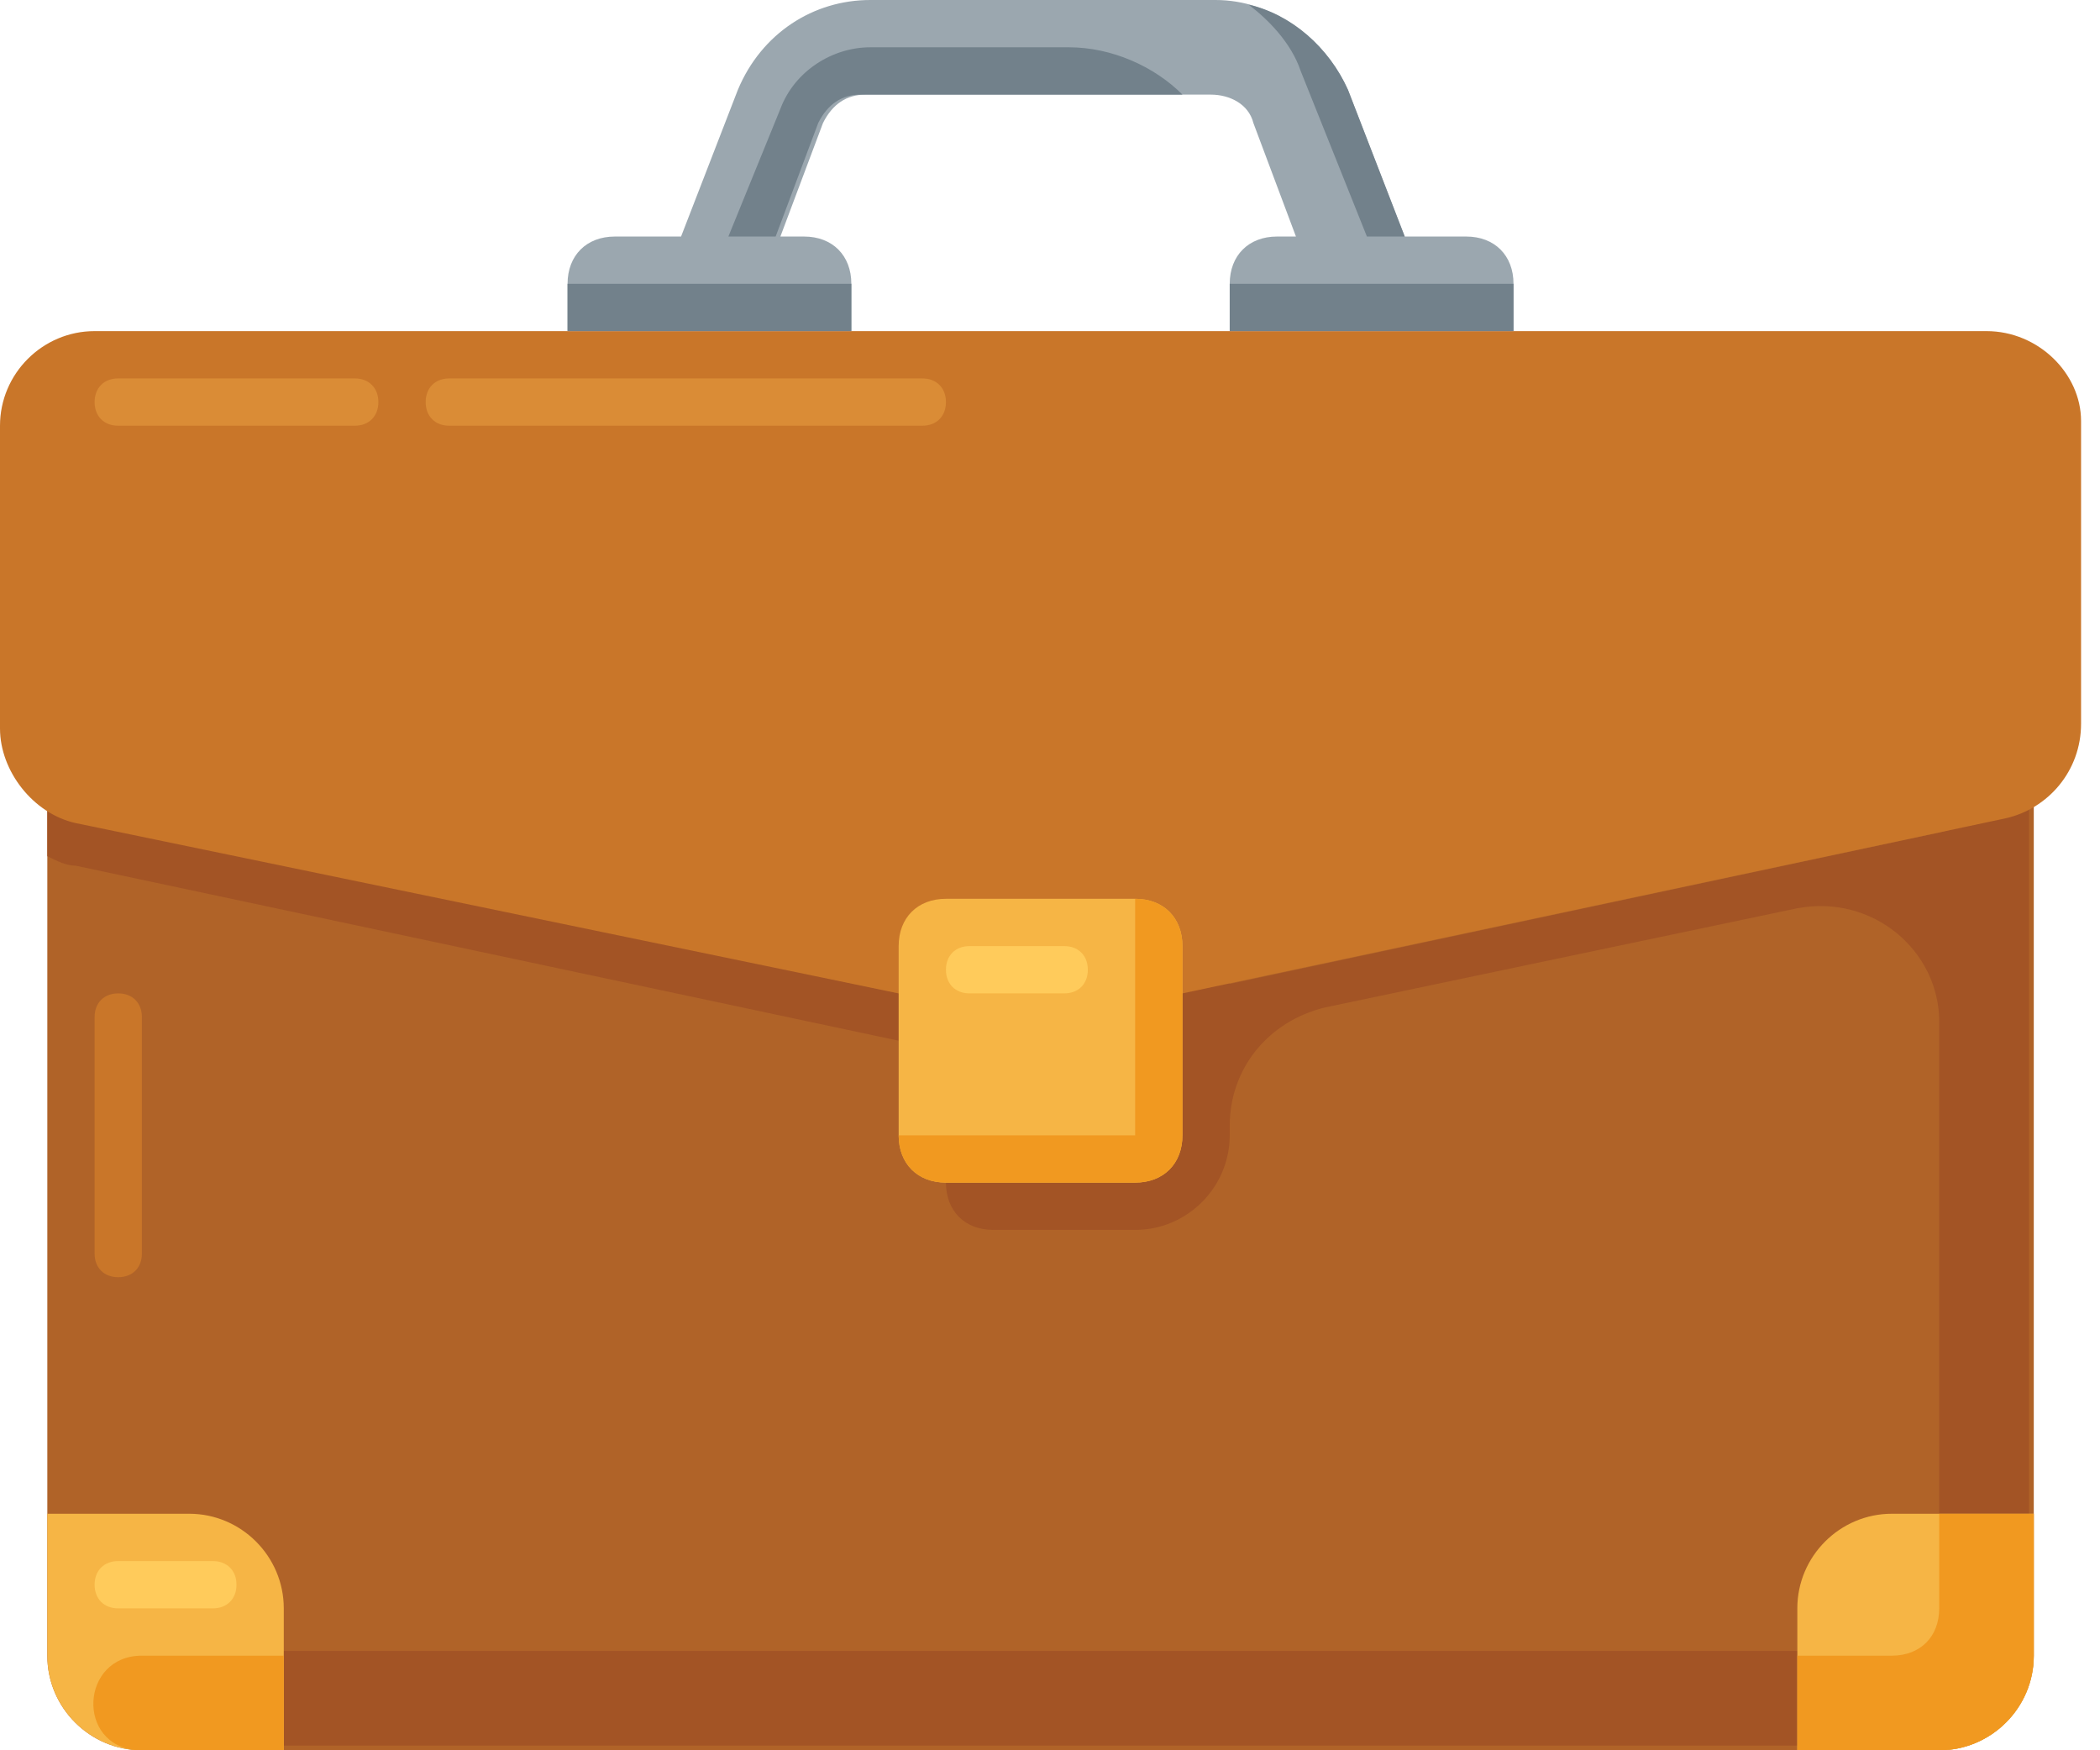 <svg width="60" height="50" viewBox="0 0 60 50" fill="none" xmlns="http://www.w3.org/2000/svg">
<path d="M41.892 6.757H40.135L38.514 2.568C37.838 1.081 36.351 0 34.73 0H24.865C23.243 0 21.757 0.946 21.081 2.568L19.459 6.757H17.568C16.757 6.757 16.216 7.297 16.216 8.108V9.459H24.324V8.108C24.324 7.297 23.784 6.757 22.973 6.757H22.297L23.514 3.514C23.784 2.973 24.189 2.703 24.73 2.703H34.595C35.135 2.703 35.676 2.973 35.811 3.514L37.027 6.757H36.486C35.676 6.757 35.135 7.297 35.135 8.108V9.459H43.243V8.108C43.243 7.297 42.703 6.757 41.892 6.757Z" fill="#9BA7AF"/>
<path d="M55.406 50H4.054C2.568 50 1.352 48.784 1.352 47.298V17.568H58.108V47.298C58.108 48.784 56.892 50 55.406 50Z" fill="#B06328"/>
<path d="M55.406 23.784L35.135 28.108C35 27.432 34.46 27.027 33.784 27.027H28.379C27.568 27.027 27.027 27.567 27.027 28.378H25.676L2.162 23.378C1.892 23.378 1.622 23.243 1.352 23.108V24.459C1.622 24.594 1.892 24.73 2.162 24.73L25.676 29.73H27.027V33.783C27.027 34.594 27.568 35.135 28.378 35.135H32.433C33.919 35.135 35.135 33.919 35.135 32.432V32.162C35.135 30.54 36.216 29.189 37.838 28.784L51.352 25.946C53.514 25.54 55.406 27.162 55.406 29.189V45.811C55.406 46.621 54.865 47.162 54.054 47.162H4.054C2.298 47.162 2.162 49.865 3.919 49.865H55.27C56.757 49.865 57.973 48.648 57.973 47.162V23.108L55.406 23.784Z" fill="#A35425"/>
<path d="M1.352 47.297V43.243H5.406C6.892 43.243 8.108 44.459 8.108 45.946V50H4.054C2.568 50 1.352 48.784 1.352 47.297Z" fill="#F6B545"/>
<path d="M4.054 47.297C2.297 47.297 2.162 49.865 3.919 50H8.108V47.297H4.054Z" fill="#F19920"/>
<path d="M55.406 50H51.352V45.946C51.352 44.459 52.568 43.243 54.054 43.243H58.108V47.297C58.108 48.784 56.892 50 55.406 50Z" fill="#F6B545"/>
<path d="M55.406 43.243V45.946C55.406 46.757 54.865 47.297 54.054 47.297H51.352V50H55.406C56.892 50 58.108 48.784 58.108 47.297V43.243H55.406Z" fill="#F19920"/>
<path d="M6.081 45.946H3.378C2.973 45.946 2.703 45.676 2.703 45.27C2.703 44.865 2.973 44.595 3.378 44.595H6.081C6.486 44.595 6.757 44.865 6.757 45.27C6.757 45.676 6.486 45.946 6.081 45.946Z" fill="#FFCB5B"/>
<path d="M56.757 9.459H2.703C1.216 9.459 0 10.675 0 12.162V20.81C0 22.026 0.946 23.243 2.162 23.513L25.676 28.378H33.784L57.297 23.378C58.514 23.108 59.459 22.026 59.459 20.675V12.027C59.459 10.675 58.243 9.459 56.757 9.459Z" fill="#C97629"/>
<path d="M32.432 33.784H27.027C26.216 33.784 25.676 33.243 25.676 32.432V27.027C25.676 26.216 26.216 25.676 27.027 25.676H32.432C33.243 25.676 33.784 26.216 33.784 27.027V32.432C33.784 33.243 33.243 33.784 32.432 33.784Z" fill="#F6B545"/>
<path d="M32.433 25.676V32.433H25.676C25.676 33.243 26.216 33.784 27.027 33.784H32.432C33.243 33.784 33.784 33.243 33.784 32.433V27.027C33.784 26.216 33.243 25.676 32.433 25.676Z" fill="#F19920"/>
<path d="M30.405 28.378H27.703C27.297 28.378 27.027 28.108 27.027 27.703C27.027 27.297 27.297 27.027 27.703 27.027H30.405C30.811 27.027 31.081 27.297 31.081 27.703C31.081 28.108 30.811 28.378 30.405 28.378Z" fill="#FFCB5B"/>
<path d="M3.378 10.81H10.135C10.54 10.81 10.811 11.081 10.811 11.486C10.811 11.892 10.54 12.162 10.135 12.162H3.378C2.973 12.162 2.703 11.892 2.703 11.486C2.703 11.081 2.973 10.81 3.378 10.81Z" fill="#DA8C36"/>
<path d="M4.054 29.054V35.811C4.054 36.216 3.784 36.486 3.378 36.486C2.973 36.486 2.703 36.216 2.703 35.811V29.054C2.703 28.649 2.973 28.378 3.378 28.378C3.784 28.378 4.054 28.649 4.054 29.054Z" fill="#C97629"/>
<path d="M12.838 10.81H26.351C26.757 10.81 27.027 11.081 27.027 11.486C27.027 11.892 26.757 12.162 26.351 12.162H12.838C12.432 12.162 12.162 11.892 12.162 11.486C12.162 11.081 12.432 10.81 12.838 10.81Z" fill="#DA8C36"/>
<path d="M37.162 2.027L39.054 6.756H40.135L38.514 2.567C37.973 1.351 36.892 0.405 35.676 0.135C36.216 0.54 36.892 1.216 37.162 2.027ZM30.541 1.351H24.865C23.784 1.351 22.703 2.027 22.297 3.108L20.811 6.756H22.162L23.378 3.513C23.649 2.973 24.054 2.702 24.595 2.702H33.784C32.973 1.891 31.757 1.351 30.541 1.351ZM16.216 8.108H24.324V9.459H16.216V8.108ZM35.135 8.108H43.243V9.459H35.135V8.108Z" fill="#72818B"/>
</svg>
